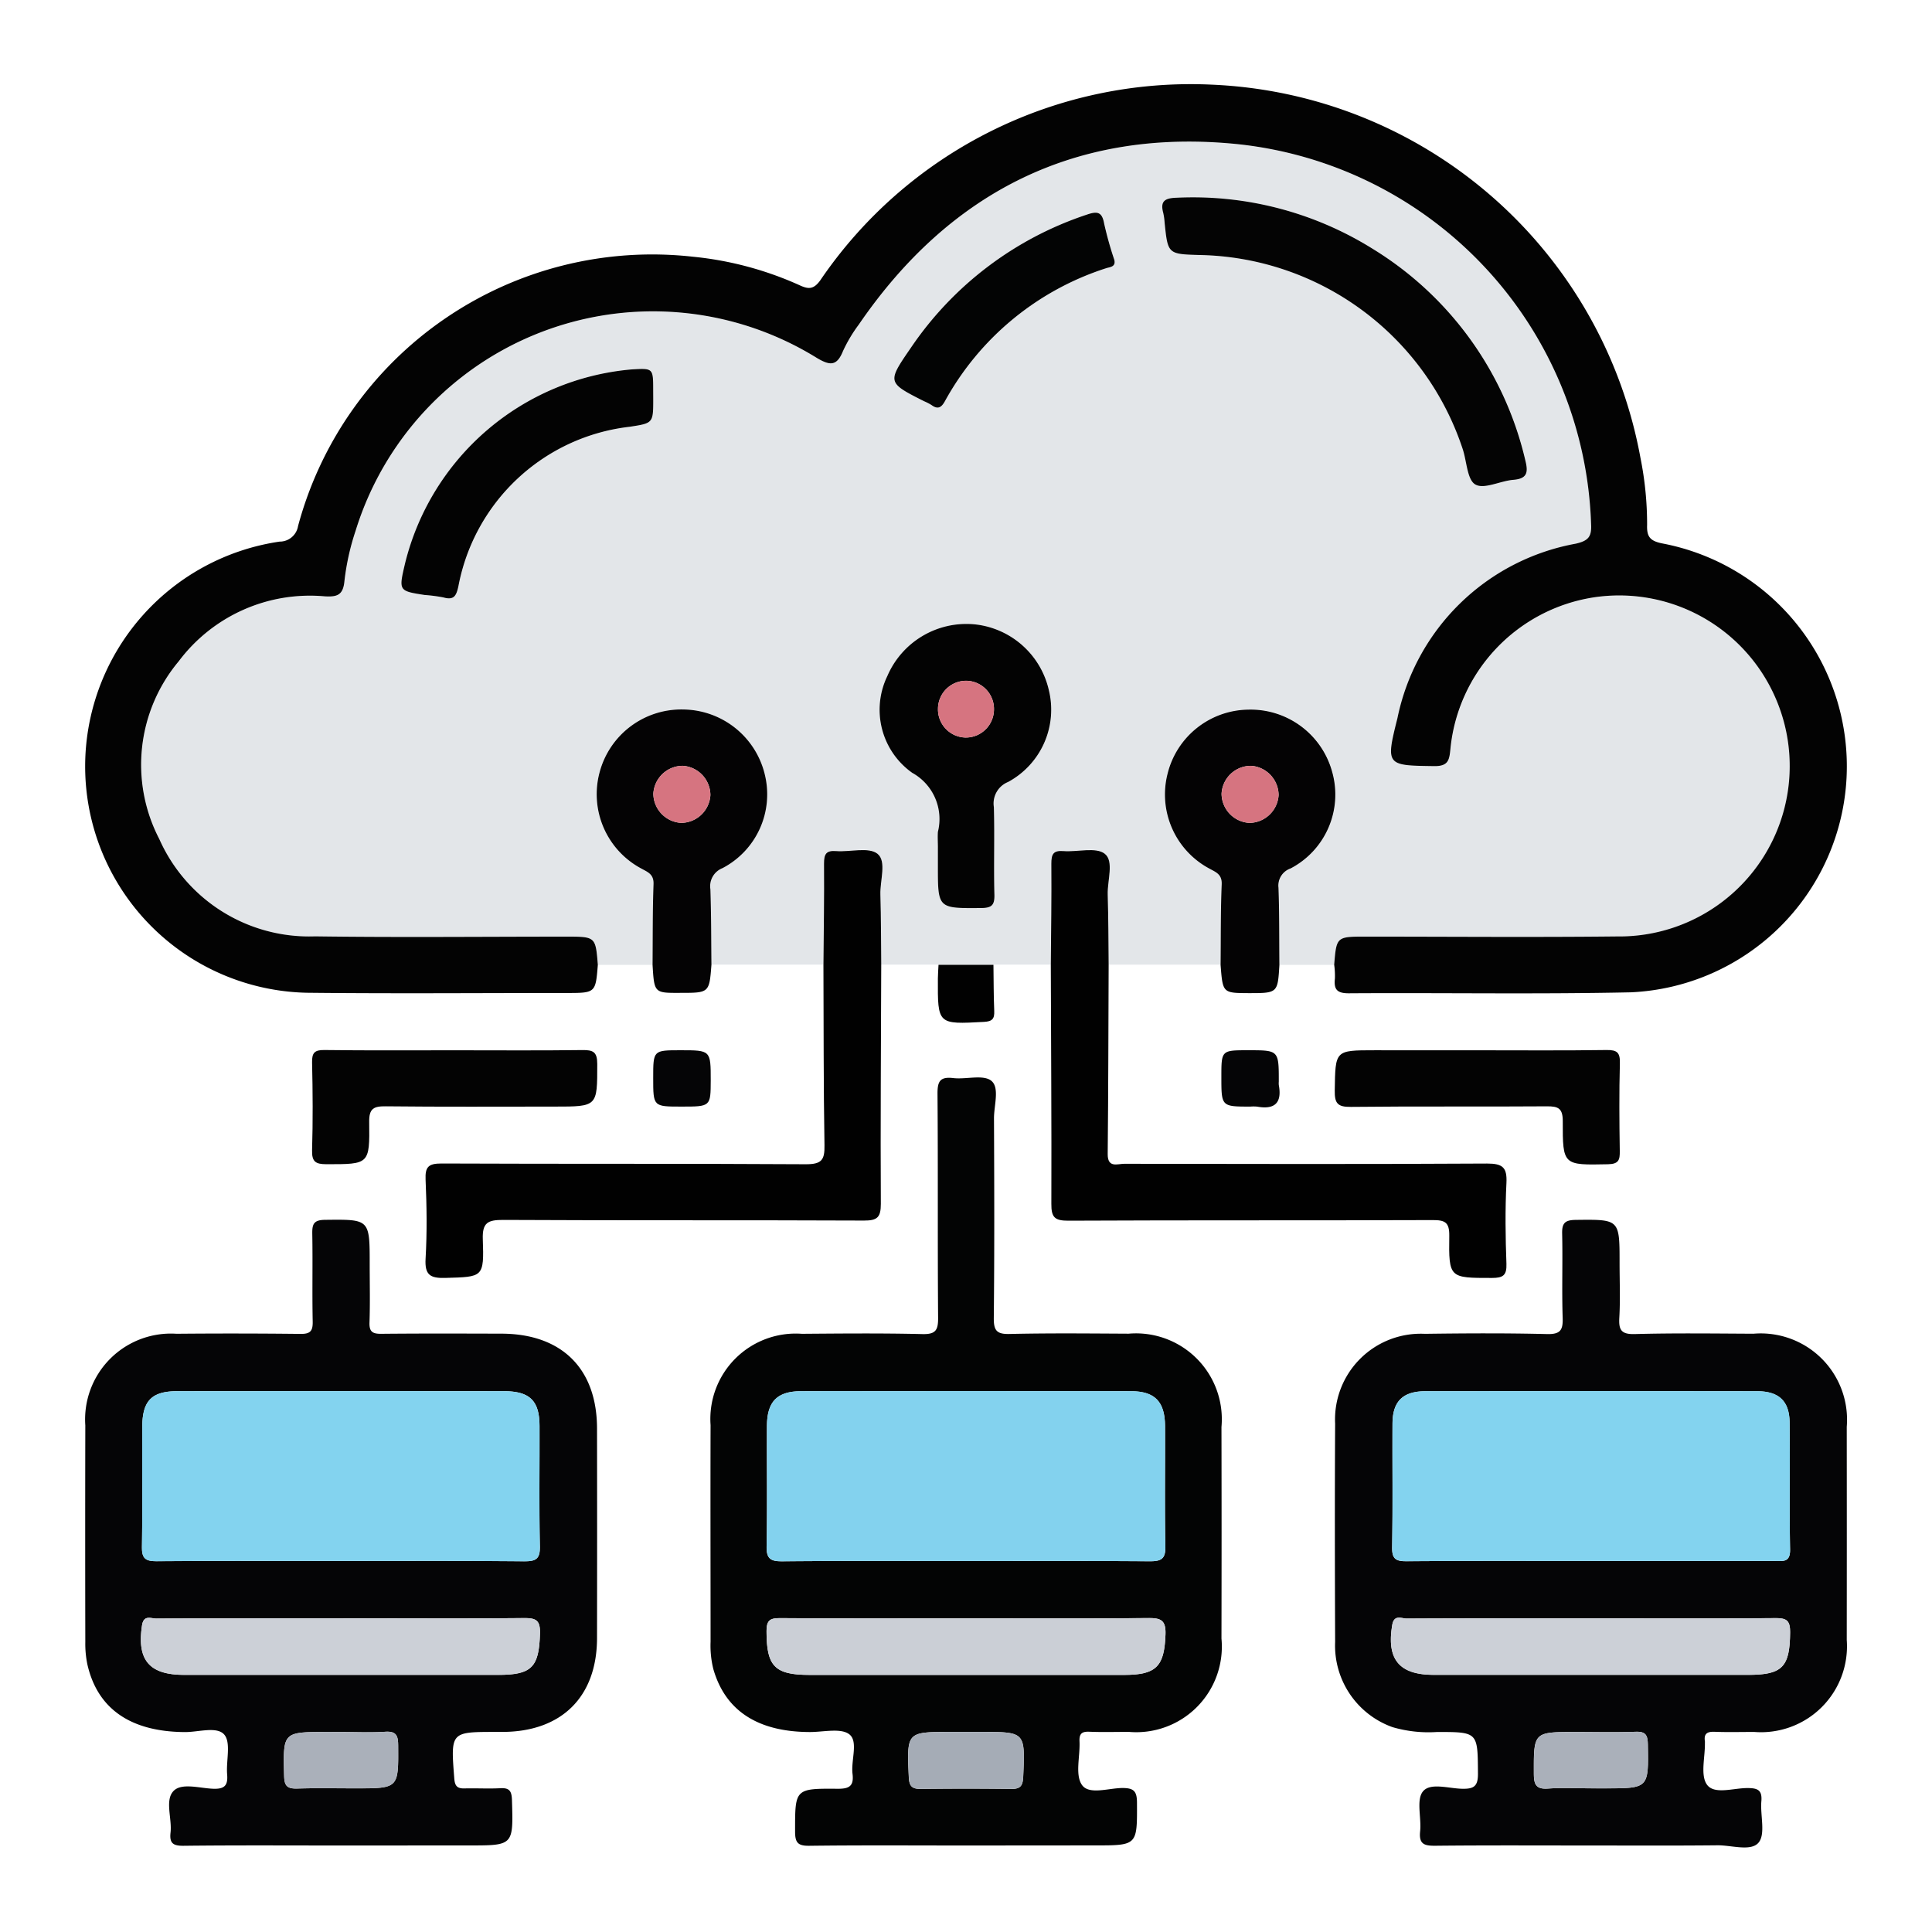 <svg xmlns="http://www.w3.org/2000/svg" xmlns:xlink="http://www.w3.org/1999/xlink" width="96" height="96" viewBox="0 0 96 96">
  <defs>
    <clipPath id="clip-path">
      <rect id="Rectángulo_34461" data-name="Rectángulo 34461" width="96" height="96" fill="#fff" stroke="#707070" stroke-width="1"/>
    </clipPath>
  </defs>
  <g id="Grupo_85024" data-name="Grupo 85024" clip-path="url(#clip-path)">
    <g id="Grupo_85036" data-name="Grupo 85036" transform="translate(246.433 -38.807)">
      <path id="Trazado_124548" data-name="Trazado 124548" d="M-212.1,88.69l-2.72,0c-.113-1.4-.113-1.4-1.579-1.4-4.159,0-8.319.043-12.478-.014a8.145,8.145,0,0,1-7.733-4.834,8.007,8.007,0,0,1,.964-8.833,8.148,8.148,0,0,1,7.258-3.228c.6.032.914-.046.978-.767a12.236,12.236,0,0,1,.554-2.491,15.467,15.467,0,0,1,22.917-8.59c.647.387.991.421,1.3-.334a7.243,7.243,0,0,1,.784-1.317c4.546-6.646,10.871-9.8,18.86-8.967a19.63,19.63,0,0,1,17.534,18.87c.032.623-.116.834-.767.982a11.068,11.068,0,0,0-8.855,8.669c-.6,2.365-.545,2.35,1.821,2.383.7.01.757-.288.81-.836a8.45,8.45,0,0,1,7.117-7.548,8.469,8.469,0,0,1,9.035,4.989,8.467,8.467,0,0,1-7.869,11.858c-4.159.045-8.319.009-12.478.009-1.465,0-1.465,0-1.579,1.4l-2.72,0c-.011-1.279,0-2.558-.045-3.835a.905.905,0,0,1,.6-.96,4.141,4.141,0,0,0,2.075-4.771A4.2,4.2,0,0,0-182.5,76a4.188,4.188,0,0,0-4.02,3.2,4.173,4.173,0,0,0,2.084,4.7c.325.181.628.285.609.78-.054,1.334-.042,2.669-.055,4l-5.566,0c-.014-1.165-.01-2.329-.047-3.493-.022-.7.322-1.653-.142-2.026-.438-.352-1.356-.081-2.059-.137-.51-.041-.6.165-.6.626.015,1.676-.014,3.353-.026,5.029l-2.848,0h-2.729l-2.848,0c-.012-1.165-.007-2.33-.043-3.494-.022-.7.321-1.653-.142-2.027-.437-.352-1.356-.08-2.058-.135-.508-.04-.6.164-.6.627.014,1.676-.016,3.352-.029,5.028l-5.566,0c-.014-1.249-.008-2.5-.052-3.748a.964.964,0,0,1,.6-1.049,4.135,4.135,0,0,0,2.116-4.6A4.214,4.214,0,0,0-210.564,76a4.2,4.2,0,0,0-4.172,3.121,4.185,4.185,0,0,0,2.072,4.782c.321.18.626.283.607.779C-212.109,86.017-212.093,87.354-212.1,88.69Zm27.2-35.27a14.039,14.039,0,0,1,13.063,9.648c.2.61.218,1.523.628,1.758.438.251,1.238-.18,1.886-.232.69-.056.742-.372.6-.955a16.786,16.786,0,0,0-7.586-10.523,16.867,16.867,0,0,0-9.759-2.539c-.539.018-.814.149-.653.739a3.126,3.126,0,0,1,.072.507C-186.494,53.375-186.494,53.375-184.9,53.42Zm-13.024,29.431v.939c0,2.113,0,2.094,2.14,2.08.516,0,.683-.124.669-.66-.039-1.451.015-2.9-.027-4.355a1.151,1.151,0,0,1,.707-1.249,4.083,4.083,0,0,0,2.026-4.564,4.229,4.229,0,0,0-3.707-3.274,4.276,4.276,0,0,0-4.317,2.572,3.84,3.84,0,0,0,1.238,4.808,2.622,2.622,0,0,1,1.274,2.934C-197.945,82.337-197.927,82.595-197.927,82.851ZM-212.07,60.562v-.426c0-1.1,0-1.1-1.072-1.035A12.73,12.73,0,0,0-224.4,68.757c-.314,1.344-.314,1.347.977,1.552a7.947,7.947,0,0,1,.929.121c.529.151.643-.072.75-.558a9.8,9.8,0,0,1,8.507-7.918C-212.07,61.774-212.07,61.774-212.07,60.562Zm22.91-6.906a17.819,17.819,0,0,1-.5-1.8c-.106-.6-.355-.62-.865-.445a17.029,17.029,0,0,0-8.736,6.61c-1.189,1.727-1.182,1.733.644,2.657a2.657,2.657,0,0,1,.378.193c.306.226.483.137.661-.181a14.034,14.034,0,0,1,8.012-6.616C-189.379,54.011-189.074,54.017-189.16,53.657Z" transform="translate(-1.904 -1.94)" fill="#e3e6e9"/>
      <path id="Trazado_124549" data-name="Trazado 124549" d="M-180.135,86.747c.114-1.4.114-1.4,1.579-1.4,4.159,0,8.319.036,12.478-.009a8.467,8.467,0,0,0,7.869-11.858,8.469,8.469,0,0,0-9.035-4.989,8.45,8.45,0,0,0-7.117,7.548c-.053.548-.111.846-.81.836-2.366-.033-2.416-.018-1.821-2.383a11.068,11.068,0,0,1,8.855-8.669c.65-.147.8-.359.767-.982A19.63,19.63,0,0,0-184.9,45.973c-7.989-.828-14.314,2.321-18.86,8.967a7.244,7.244,0,0,0-.784,1.317c-.306.755-.65.722-1.3.334a15.467,15.467,0,0,0-22.916,8.59,12.236,12.236,0,0,0-.554,2.491c-.064.721-.377.8-.978.767a8.148,8.148,0,0,0-7.258,3.228,8.007,8.007,0,0,0-.964,8.833,8.145,8.145,0,0,0,7.733,4.834c4.159.057,8.318.014,12.478.014,1.466,0,1.466,0,1.579,1.4-.112,1.4-.112,1.4-1.574,1.4-4.216,0-8.433.035-12.649-.009a11.256,11.256,0,0,1-11.244-11.669,11.3,11.3,0,0,1,9.657-10.751.921.921,0,0,0,.914-.772,18.22,18.22,0,0,1,19.6-13.386,16.874,16.874,0,0,1,5.332,1.424c.434.2.687.206,1.017-.249a22.255,22.255,0,0,1,19.448-9.723,22.632,22.632,0,0,1,21.31,18.563,16.728,16.728,0,0,1,.327,3.308c-.021.583.133.8.751.925a11.271,11.271,0,0,1,9.161,11.6A11.242,11.242,0,0,1-165.4,88.115c-4.67.1-9.344.017-14.016.048-.6,0-.739-.211-.683-.737A3.958,3.958,0,0,0-180.135,86.747Z" transform="translate(-0.003)" fill="#030303"/>
      <path id="Trazado_124550" data-name="Trazado 124550" d="M-177.188,164.255c-2.593,0-5.185-.018-7.778.014-.572.008-.707-.159-.707-.711,0-2.116-.018-2.14,2.109-2.122.591.005.819-.137.745-.744-.081-.669.289-1.591-.146-1.951-.412-.341-1.3-.122-1.976-.124-2.59-.007-4.2-1.059-4.794-3.129a4.834,4.834,0,0,1-.137-1.354c0-3.589-.011-7.179,0-10.768a4.241,4.241,0,0,1,4.54-4.537c1.995-.015,3.99-.034,5.983.014.67.017.788-.2.783-.818-.029-3.7,0-7.407-.03-11.11-.005-.624.119-.871.781-.793.643.075,1.493-.19,1.894.136.421.343.129,1.223.132,1.866.014,3.3.025,6.609-.01,9.913-.007.639.15.819.8.8,1.965-.045,3.932-.024,5.9-.014a4.265,4.265,0,0,1,4.613,4.637q.012,5.255,0,10.512a4.252,4.252,0,0,1-4.605,4.637c-.655,0-1.311.02-1.966-.007-.37-.015-.5.1-.483.477.037.737-.229,1.654.119,2.163s1.316.162,2.008.156c.555,0,.726.144.729.717.009,2.135.031,2.135-2.09,2.135Zm-.083-14.135c3.072,0,6.146-.013,9.218.012.567,0,.793-.109.78-.738-.041-1.991-.008-3.982-.017-5.973-.006-1.222-.506-1.738-1.693-1.739q-8.194-.009-16.388,0c-1.193,0-1.695.514-1.7,1.729-.01,1.991.022,3.983-.017,5.974-.012.613.189.754.77.748C-183.3,150.105-180.286,150.12-177.27,150.12Zm.088,2.847c-3.075,0-6.15.01-9.224-.01-.5,0-.685.091-.684.647,0,1.742.394,2.173,2.14,2.174q7.814,0,15.63,0c1.61,0,1.995-.429,2.053-2.007.027-.716-.233-.823-.862-.817C-171.146,152.983-174.164,152.967-177.182,152.967Zm.087,5.645h-.852c-2.186,0-2.174,0-2.076,2.232.019.431.131.6.584.6q2.258-.031,4.516,0c.453.007.565-.164.585-.6.1-2.232.11-2.232-2.076-2.232Z" transform="translate(-21.253 -33.746)" fill="#030404"/>
      <path id="Trazado_124551" data-name="Trazado 124551" d="M-124.843,169.094c-2.591,0-5.184-.015-7.775.012-.55.006-.844-.062-.775-.714.072-.673-.2-1.558.137-1.981.365-.457,1.285-.148,1.958-.136.575.011.783-.124.779-.748-.014-2.073.013-2.077-2.052-2.072a6.364,6.364,0,0,1-2.193-.242,4.3,4.3,0,0,1-2.852-4.232c-.014-3.616-.021-7.233,0-10.849a4.259,4.259,0,0,1,4.462-4.463c2.021-.027,4.045-.038,6.065.012.67.017.8-.2.779-.812-.046-1.394.007-2.79-.026-4.185-.012-.524.149-.669.673-.676,2.181-.025,2.181-.043,2.181,2.131,0,.912.039,1.825-.013,2.733-.035.61.1.827.771.809,1.964-.053,3.93-.027,5.895-.017a4.287,4.287,0,0,1,4.635,4.625q.006,5.3,0,10.593a4.269,4.269,0,0,1-4.6,4.569c-.655,0-1.311.018-1.965-.007-.363-.014-.543.087-.483.472a.684.684,0,0,1,0,.086c.012.709-.236,1.61.107,2.075.368.5,1.32.158,2.014.163.5,0,.732.1.684.655-.06.7.217,1.629-.138,2.055-.377.452-1.336.128-2.038.134C-120.684,169.106-122.764,169.094-124.843,169.094Zm-.075-14.137h9.141c.394,0,.779.091.766-.568-.039-2.106,0-4.214-.023-6.321-.013-1.06-.536-1.545-1.61-1.546q-8.244-.011-16.488,0c-1.12,0-1.628.5-1.634,1.605-.011,2.05.02,4.1-.018,6.15-.011.585.19.7.725.692C-131.012,154.945-127.965,154.956-124.918,154.956Zm-.018,2.85c-3.043,0-6.087-.005-9.13.011-.249,0-.622-.22-.713.321-.286,1.7.337,2.476,2.064,2.477q7.807,0,15.615,0c1.72,0,2.077-.394,2.091-2.119,0-.568-.164-.705-.713-.7C-118.793,157.82-121.865,157.806-124.936,157.806Zm.032,8.447h.684c2.194,0,2.179,0,2.142-2.179-.008-.466-.107-.651-.609-.632-1,.037-1.993.011-2.991.011-2.089,0-2.071,0-2.064,2.076,0,.534.112.777.7.735C-126.331,166.214-125.616,166.253-124.9,166.253Z" transform="translate(-42.475 -38.585)" fill="#050506"/>
      <path id="Trazado_124552" data-name="Trazado 124552" d="M-229.533,169.092c-2.592,0-5.184-.016-7.775.014-.529.006-.711-.128-.651-.659.078-.7-.289-1.6.144-2.059.4-.426,1.3-.141,1.974-.116.575.022.74-.172.694-.718-.056-.673.2-1.566-.14-1.969-.363-.428-1.283-.125-1.958-.129-2.693-.015-4.349-1.149-4.849-3.374a5.087,5.087,0,0,1-.1-1.1q-.012-5.382,0-10.764a4.264,4.264,0,0,1,4.532-4.554q3.076-.028,6.151.007c.482.006.626-.126.616-.612-.031-1.451.006-2.9-.021-4.356-.008-.482.064-.694.634-.7,2.219-.024,2.219-.048,2.219,2.2,0,.968.024,1.937-.01,2.9-.017.464.154.567.585.563,1.993-.019,3.987-.013,5.981-.007,2.989.009,4.735,1.74,4.74,4.708q.009,5.211,0,10.422c-.006,2.916-1.759,4.65-4.691,4.659h-.341c-2.251,0-2.241,0-2.061,2.315.029.366.139.5.5.493.6-.016,1.2.021,1.793-.011.458-.025.559.154.573.589.069,2.255.082,2.255-2.126,2.255Zm.017-14.137c3.047,0,6.094-.014,9.141.014.577,0,.781-.118.768-.738-.041-1.992-.011-3.986-.017-5.979,0-1.261-.483-1.733-1.765-1.735q-8.116-.005-16.232,0c-1.27,0-1.735.468-1.742,1.761-.011,1.993.017,3.986-.016,5.979-.01.569.175.712.723.708C-235.61,154.943-232.563,154.955-229.516,154.955Zm.14,2.85c-3.1,0-6.2,0-9.3.01-.255,0-.619-.2-.7.342-.258,1.715.35,2.456,2.091,2.457q7.807,0,15.614,0c1.675,0,2.02-.391,2.069-2.055.021-.682-.217-.773-.815-.767C-223.4,157.82-226.39,157.8-229.376,157.8Zm-.145,5.647h-.684c-2.184,0-2.166,0-2.11,2.2.013.5.179.624.645.61.967-.03,1.936-.009,2.905-.009,2.147,0,2.131,0,2.116-2.129,0-.5-.1-.72-.653-.682C-228.037,163.489-228.78,163.452-229.521,163.452Z" transform="translate(0 -38.583)" fill="#050506"/>
      <path id="Trazado_124553" data-name="Trazado 124553" d="M-193.949,112.77c.013-1.676.043-3.352.029-5.028,0-.463.09-.667.6-.627.7.055,1.621-.216,2.058.135.463.374.12,1.328.142,2.027.036,1.164.031,2.329.043,3.494-.012,3.957-.042,7.914-.02,11.871,0,.67-.17.836-.836.833-5.98-.027-11.962,0-17.942-.032-.745,0-1.029.132-1,.956.067,1.908.018,1.873-1.861,1.926-.757.022-1.029-.149-.982-.957.076-1.305.058-2.62,0-3.928-.027-.638.145-.8.789-.8,6.037.027,12.076,0,18.112.037.782,0,.934-.216.92-.947C-193.947,118.747-193.936,115.758-193.949,112.77Z" transform="translate(-11.568 -26.019)" fill="#010101"/>
      <path id="Trazado_124554" data-name="Trazado 124554" d="M-161.4,112.771c.012-1.676.041-3.353.026-5.029,0-.461.088-.667.6-.626.7.056,1.621-.215,2.059.137.464.373.12,1.327.142,2.026.037,1.164.033,2.328.047,3.493-.013,3.131-.015,6.262-.047,9.393-.008.716.486.49.824.49,6.009.01,12.019.023,18.027-.012.781,0,1,.195.962.97-.068,1.335-.049,2.677,0,4.014.02.581-.179.7-.719.7-2.118,0-2.15.015-2.121-2.093.009-.674-.215-.784-.825-.782-6.037.023-12.075,0-18.112.03-.666,0-.84-.163-.836-.833C-161.359,120.685-161.389,116.728-161.4,112.771Z" transform="translate(-32.819 -26.02)" fill="#010101"/>
      <path id="Trazado_124555" data-name="Trazado 124555" d="M-196.626,107.99c.011-1.336,0-2.672.048-4.006.02-.5-.286-.6-.607-.779a4.185,4.185,0,0,1-2.072-4.782,4.2,4.2,0,0,1,4.172-3.121,4.214,4.214,0,0,1,4.049,3.284,4.135,4.135,0,0,1-2.116,4.6.964.964,0,0,0-.6,1.049c.043,1.248.038,2.5.052,3.748-.107,1.4-.107,1.4-1.556,1.4C-196.541,109.389-196.541,109.389-196.626,107.99Zm1.42-7.054a1.466,1.466,0,0,0,1.454-1.382,1.468,1.468,0,0,0-1.382-1.454,1.469,1.469,0,0,0-1.452,1.382A1.465,1.465,0,0,0-195.206,100.936Z" transform="translate(-17.382 -21.241)" fill="#040304"/>
      <path id="Trazado_124556" data-name="Trazado 124556" d="M-149.087,107.989c.014-1.335,0-2.67.055-4,.02-.5-.284-.6-.609-.78a4.173,4.173,0,0,1-2.084-4.7,4.188,4.188,0,0,1,4.02-3.2,4.2,4.2,0,0,1,4.171,3.121,4.141,4.141,0,0,1-2.075,4.771.9.9,0,0,0-.6.96c.045,1.277.034,2.556.045,3.835-.085,1.4-.085,1.4-1.54,1.4C-148.98,109.389-148.98,109.389-149.087,107.989Zm1.5-9.887a1.461,1.461,0,0,0-1.451,1.383,1.463,1.463,0,0,0,1.382,1.452,1.469,1.469,0,0,0,1.451-1.384A1.469,1.469,0,0,0-147.585,98.1Z" transform="translate(-36.696 -21.241)" fill="#040304"/>
      <path id="Trazado_124557" data-name="Trazado 124557" d="M-130.542,123.809c2.137,0,4.274.018,6.41-.013.53-.008.673.134.659.662-.039,1.452-.027,2.906-.005,4.358.007.442-.053.645-.584.656-2.229.045-2.255.066-2.249-2.145,0-.633-.223-.737-.786-.733-3.248.024-6.5-.008-9.744.028-.649.007-.81-.167-.8-.806.031-2.007,0-2.008,1.972-2.008Z" transform="translate(-42.469 -32.814)" fill="#030303"/>
      <path id="Trazado_124558" data-name="Trazado 124558" d="M-216.1,123.81c2.109,0,4.217.017,6.325-.011.536-.007.733.1.732.695,0,2.114.021,2.114-2.124,2.114-2.792,0-5.585.017-8.377-.014-.6-.007-.841.1-.831.777.028,2.115,0,2.1-2.119,2.1-.542,0-.736-.118-.719-.7.043-1.451.034-2.906,0-4.358-.01-.482.127-.622.613-.616C-220.43,123.825-218.264,123.81-216.1,123.81Z" transform="translate(-7.713 -32.815)" fill="#030303"/>
      <path id="Trazado_124559" data-name="Trazado 124559" d="M-145.684,126.616c-1.443,0-1.443,0-1.443-1.476,0-1.324,0-1.324,1.337-1.324,1.517,0,1.517,0,1.517,1.558a.946.946,0,0,0,0,.169c.164.881-.194,1.234-1.074,1.075A1.956,1.956,0,0,0-145.684,126.616Z" transform="translate(-38.617 -32.823)" fill="#050506"/>
      <path id="Trazado_124560" data-name="Trazado 124560" d="M-193.27,126.616c-1.4,0-1.4,0-1.4-1.423,0-1.377,0-1.377,1.359-1.377,1.5,0,1.5,0,1.5,1.505C-191.816,126.616-191.816,126.616-193.27,126.616Z" transform="translate(-19.306 -32.823)" fill="#050506"/>
      <path id="Trazado_124561" data-name="Trazado 124561" d="M-170.816,116.667h2.729c.011.764.007,1.528.039,2.29.017.39-.093.524-.512.546-2.3.124-2.3.137-2.288-2.16C-170.847,117.118-170.827,116.893-170.816,116.667Z" transform="translate(-28.982 -29.919)" fill="#010101"/>
      <path id="Trazado_124562" data-name="Trazado 124562" d="M-150.2,55.322c-1.592-.045-1.591-.045-1.752-1.6a3.126,3.126,0,0,0-.072-.507c-.16-.59.114-.721.653-.739a16.868,16.868,0,0,1,9.759,2.539,16.786,16.786,0,0,1,7.586,10.523c.146.583.094.9-.6.955-.648.052-1.448.483-1.886.232-.41-.235-.425-1.148-.628-1.758A14.039,14.039,0,0,0-150.2,55.322Z" transform="translate(-36.611 -3.843)" fill="#040404"/>
      <path id="Trazado_124563" data-name="Trazado 124563" d="M-172.807,99.248c0-.257-.018-.514,0-.768a2.622,2.622,0,0,0-1.274-2.934,3.84,3.84,0,0,1-1.238-4.808A4.276,4.276,0,0,1-171,88.165a4.229,4.229,0,0,1,3.707,3.274A4.083,4.083,0,0,1-169.318,96a1.151,1.151,0,0,0-.707,1.249c.042,1.451-.012,2.9.027,4.355.014.536-.153.657-.669.66-2.14.015-2.14.033-2.14-2.08Zm2.787-6.843a1.4,1.4,0,0,0-1.368-1.434,1.4,1.4,0,0,0-1.414,1.388,1.4,1.4,0,0,0,1.368,1.433A1.4,1.4,0,0,0-170.02,92.4Z" transform="translate(-27.023 -18.337)" fill="#030303"/>
      <path id="Trazado_124564" data-name="Trazado 124564" d="M-203.22,68.288c0,1.212,0,1.212-1.17,1.391A9.8,9.8,0,0,0-212.9,77.6c-.107.485-.221.708-.75.558a7.947,7.947,0,0,0-.929-.121c-1.292-.2-1.292-.207-.977-1.552a12.73,12.73,0,0,1,11.262-9.656c1.071-.064,1.071-.064,1.072,1.035Z" transform="translate(-10.754 -9.666)" fill="#030303"/>
      <path id="Trazado_124565" data-name="Trazado 124565" d="M-163.559,56.073c.086.36-.219.355-.41.419a14.034,14.034,0,0,0-8.012,6.616c-.178.317-.355.406-.661.181a2.656,2.656,0,0,0-.378-.193c-1.826-.925-1.833-.93-.644-2.657a17.029,17.029,0,0,1,8.736-6.61c.51-.175.759-.157.865.445A17.82,17.82,0,0,0-163.559,56.073Z" transform="translate(-27.505 -4.356)" fill="#030404"/>
      <path id="Trazado_124566" data-name="Trazado 124566" d="M-175.363,160.78c-3.016,0-6.032-.014-9.048.012-.581.005-.782-.135-.77-.748.039-1.991.008-3.983.017-5.974.006-1.216.508-1.728,1.7-1.729q8.194-.008,16.388,0c1.187,0,1.687.517,1.693,1.739.01,1.991-.024,3.983.017,5.973.013.629-.214.742-.78.738C-169.217,160.767-172.29,160.78-175.363,160.78Z" transform="translate(-23.16 -44.407)" fill="#83d2ee"/>
      <path id="Trazado_124567" data-name="Trazado 124567" d="M-175.276,171.341c3.018,0,6.036.016,9.053-.013.629-.007.889.1.862.817-.059,1.578-.443,2.006-2.053,2.007q-7.815,0-15.63,0c-1.745,0-2.136-.432-2.14-2.174,0-.556.186-.65.684-.647C-181.425,171.351-178.35,171.341-175.276,171.341Z" transform="translate(-23.16 -52.12)" fill="#cbcfd6"/>
      <path id="Trazado_124568" data-name="Trazado 124568" d="M-170.376,180.856h.682c2.186,0,2.174,0,2.076,2.232-.02.432-.132.6-.585.6q-2.258-.031-4.516,0c-.453.007-.565-.164-.584-.6-.1-2.232-.11-2.232,2.076-2.232Z" transform="translate(-27.971 -55.99)" fill="#a5acb6"/>
      <path id="Trazado_124569" data-name="Trazado 124569" d="M-122.972,160.779c-3.047,0-6.094-.012-9.141.011-.535,0-.736-.107-.725-.692.037-2.049.007-4.1.018-6.15.007-1.1.514-1.6,1.634-1.605q8.244-.01,16.488,0c1.075,0,1.6.486,1.61,1.546.026,2.106-.016,4.214.023,6.321.012.66-.372.568-.766.568Z" transform="translate(-44.42 -44.408)" fill="#83d3ef"/>
      <path id="Trazado_124570" data-name="Trazado 124570" d="M-123.033,171.328c3.072,0,6.144.014,9.215-.012.549,0,.718.133.713.7-.015,1.726-.371,2.119-2.091,2.119q-7.807,0-15.615,0c-1.727,0-2.35-.773-2.064-2.477.091-.54.464-.319.713-.321C-129.119,171.323-126.076,171.328-123.033,171.328Z" transform="translate(-44.378 -52.107)" fill="#ccd0d7"/>
      <path id="Trazado_124571" data-name="Trazado 124571" d="M-118.143,183.652c-.712,0-1.427-.039-2.135.012-.591.042-.7-.2-.7-.735-.007-2.076-.024-2.076,2.064-2.076,1,0,2,.026,2.991-.011.5-.019.6.166.609.632.037,2.179.052,2.179-2.142,2.179Z" transform="translate(-49.236 -55.984)" fill="#aab0ba"/>
      <path id="Trazado_124572" data-name="Trazado 124572" d="M-227.585,160.779c-3.047,0-6.094-.012-9.141.012-.548,0-.732-.138-.723-.708.033-1.993,0-3.986.016-5.979.007-1.293.473-1.761,1.742-1.761q8.116-.006,16.232,0c1.282,0,1.762.473,1.765,1.735.007,1.993-.024,3.986.017,5.979.012.62-.192.742-.768.738C-221.491,160.765-224.538,160.779-227.585,160.779Z" transform="translate(-1.931 -44.408)" fill="#83d3ef"/>
      <path id="Trazado_124573" data-name="Trazado 124573" d="M-227.482,171.333c2.986,0,5.973.016,8.959-.013.6-.006.836.085.815.767-.049,1.664-.394,2.054-2.069,2.055q-7.806,0-15.614,0c-1.742,0-2.35-.742-2.091-2.457.082-.544.446-.341.7-.342C-233.682,171.328-230.582,171.333-227.482,171.333Z" transform="translate(-1.894 -52.112)" fill="#ccd0d7"/>
      <path id="Trazado_124574" data-name="Trazado 124574" d="M-222.768,180.85c.741,0,1.484.037,2.221-.012.555-.037.649.18.653.682.014,2.129.031,2.129-2.116,2.129-.969,0-1.938-.021-2.905.009-.467.014-.632-.107-.645-.61-.056-2.2-.074-2.2,2.11-2.2Z" transform="translate(-6.753 -55.981)" fill="#aab0ba"/>
      <path id="Trazado_124575" data-name="Trazado 124575" d="M-193.276,102.85a1.465,1.465,0,0,1-1.38-1.453,1.469,1.469,0,0,1,1.452-1.382,1.468,1.468,0,0,1,1.382,1.454A1.466,1.466,0,0,1-193.276,102.85Z" transform="translate(-19.312 -23.155)" fill="#d67480"/>
      <path id="Trazado_124576" data-name="Trazado 124576" d="M-145.657,100.016a1.469,1.469,0,0,1,1.383,1.451,1.469,1.469,0,0,1-1.451,1.384,1.463,1.463,0,0,1-1.382-1.452A1.461,1.461,0,0,1-145.657,100.016Z" transform="translate(-38.625 -23.155)" fill="#d67480"/>
      <path id="Trazado_124577" data-name="Trazado 124577" d="M-168.058,94.333a1.4,1.4,0,0,1-1.413,1.387,1.4,1.4,0,0,1-1.368-1.433,1.4,1.4,0,0,1,1.414-1.388A1.4,1.4,0,0,1-168.058,94.333Z" transform="translate(-28.986 -20.265)" fill="#d67480"/>
    </g>
  </g>
</svg>
